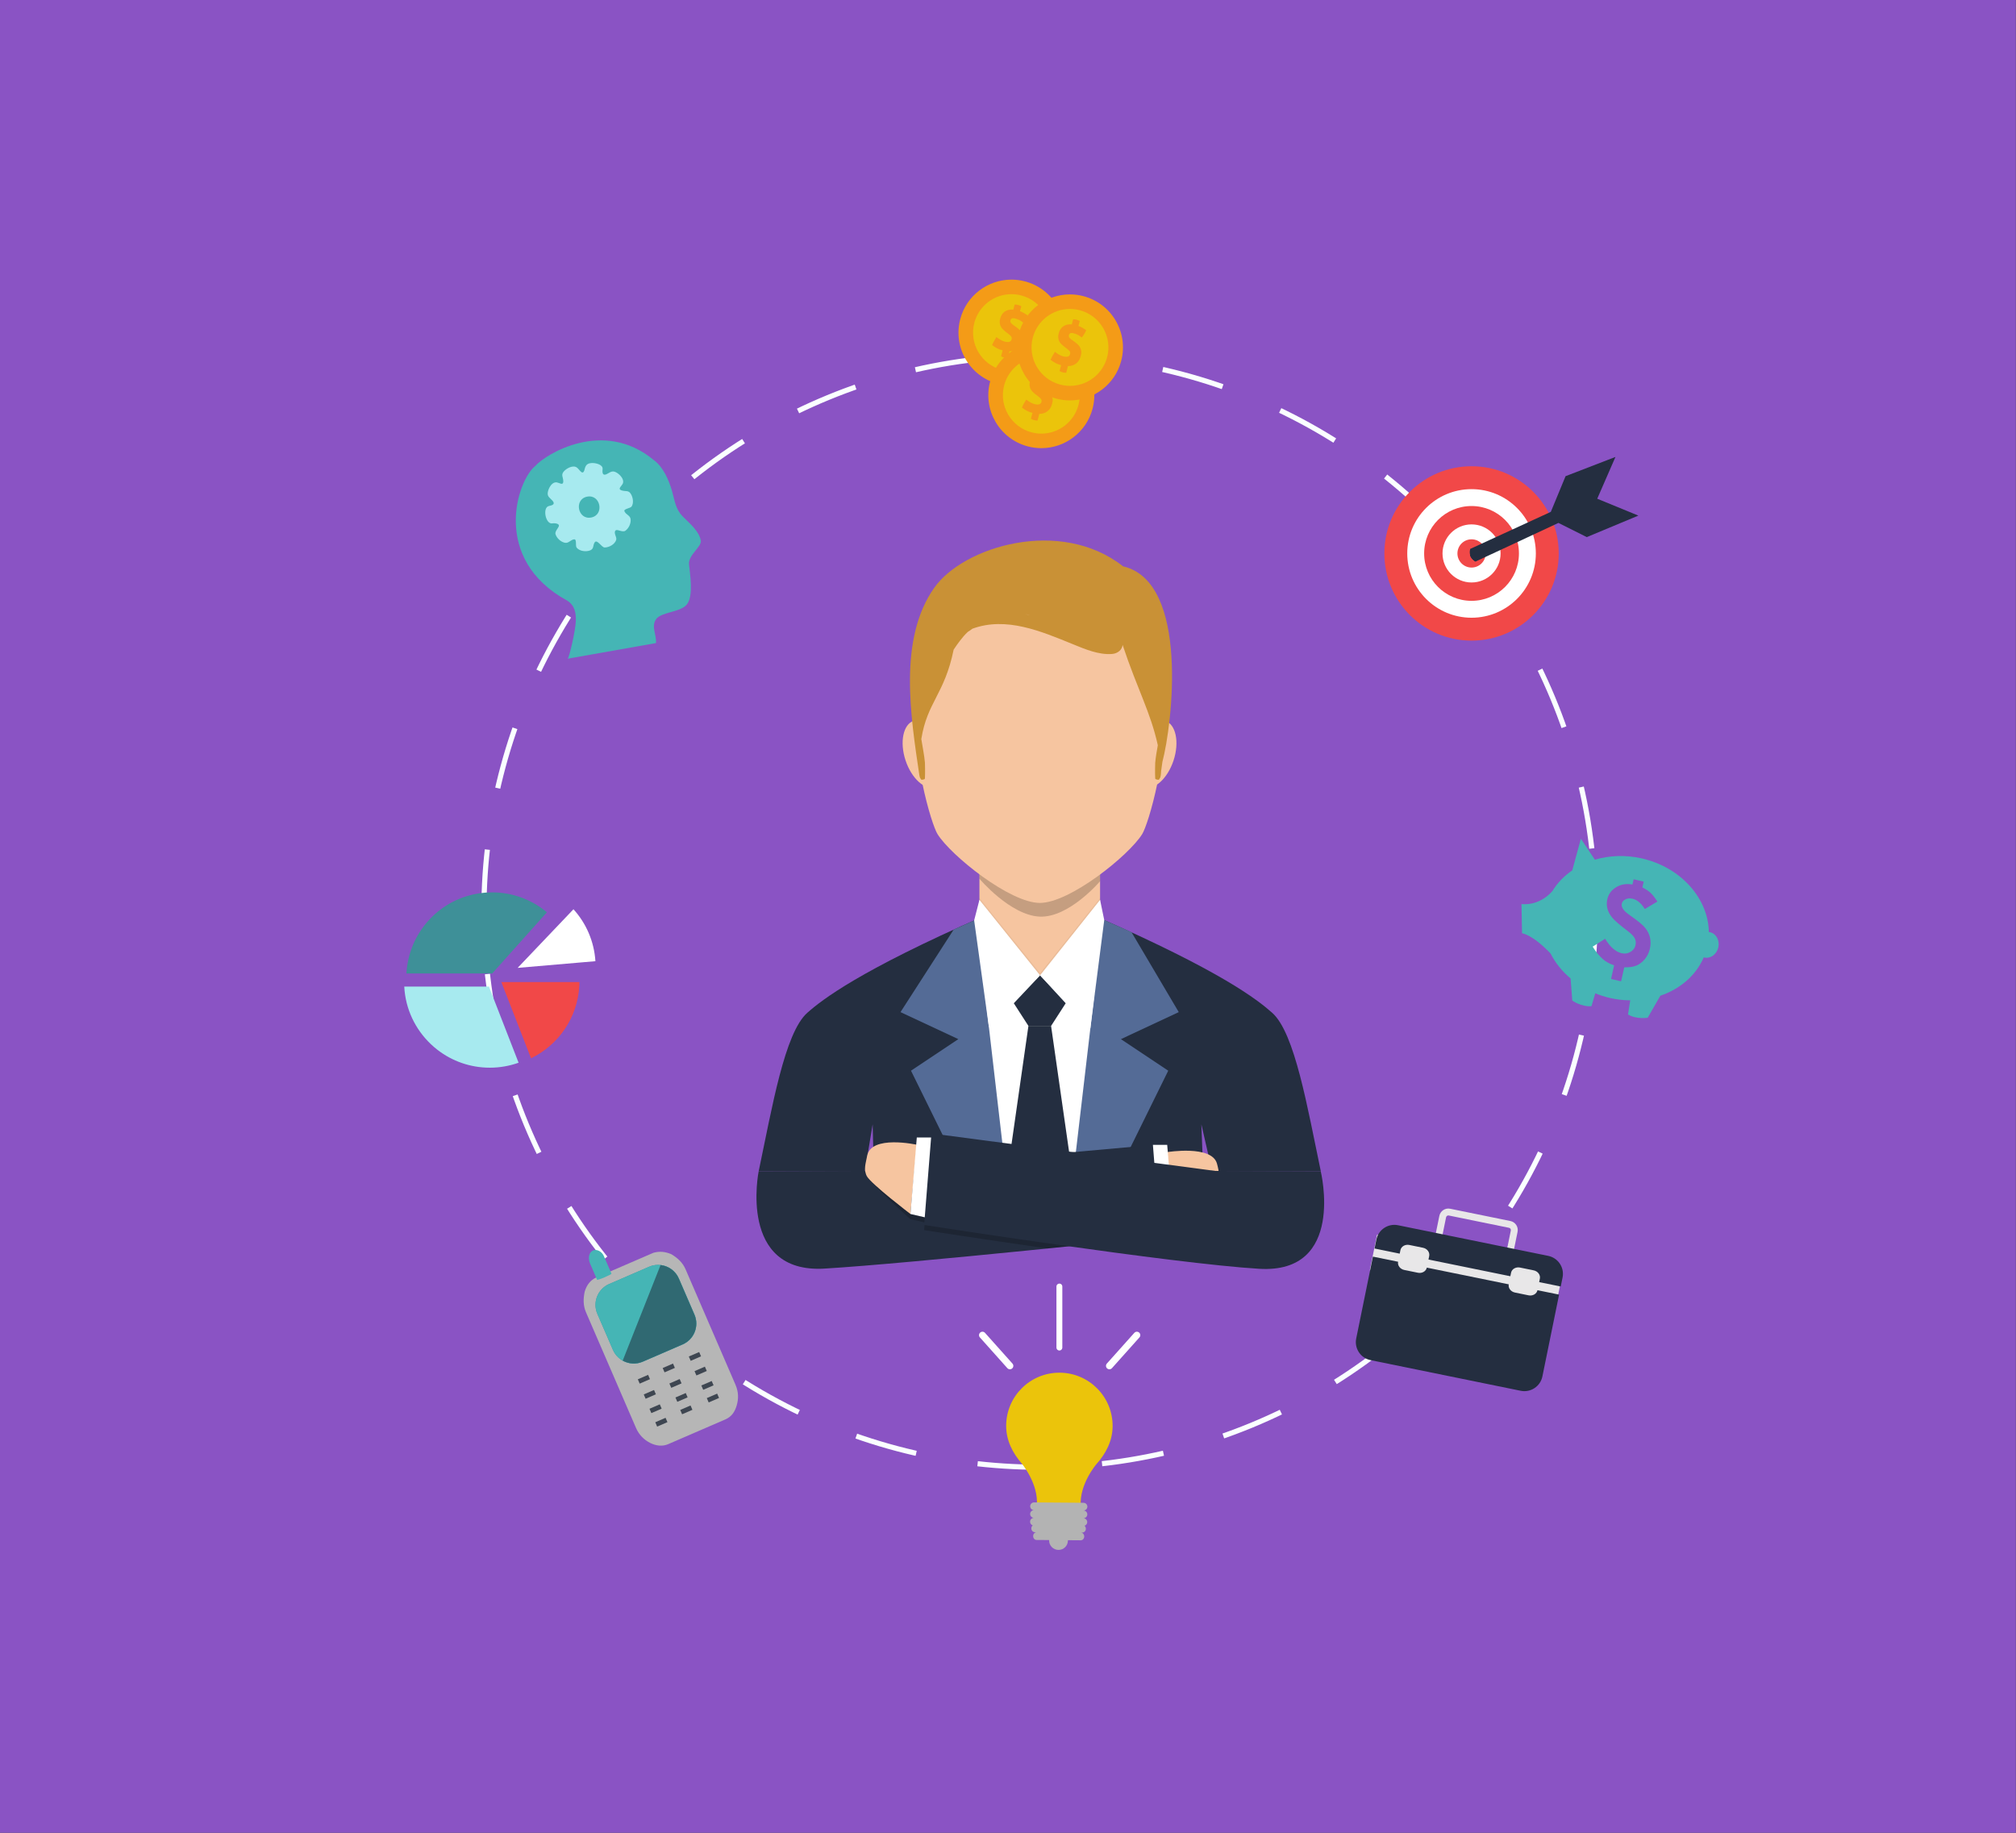 <?xml version="1.0" encoding="utf-8"?>
<!-- Generator: Adobe Illustrator 16.0.0, SVG Export Plug-In . SVG Version: 6.00 Build 0)  -->
<!DOCTYPE svg PUBLIC "-//W3C//DTD SVG 1.1//EN" "http://www.w3.org/Graphics/SVG/1.1/DTD/svg11.dtd">
<svg version="1.1" id="Layer_1" xmlns="http://www.w3.org/2000/svg" xmlns:xlink="http://www.w3.org/1999/xlink" x="0px" y="0px"
	 width="220px" height="200px" viewBox="0 0 220 200" enable-background="new 0 0 220 200" xml:space="preserve">
<rect x="0" y="0" width="220" height="200" fill="#333333" stroke="none"/>
<rect x="-0.013" y="0.001" fill="#8A53C4" width="220" height="199.999"/>
<g>
	<g>
		<g>
			<g>
				<path fill-rule="evenodd" clip-rule="evenodd" fill="#242E40" d="M131.102,122.696l1.171,5.125h11.865
					c-1.46-6.938-2.83-15.11-5.309-17.302c-1.606-1.425-5.525-4.511-19.084-10.455l-12.413-0.08
					c-13.558,5.942-17.624,9.11-19.232,10.535c-2.478,2.191-3.847,10.364-5.309,17.302h11.592l0.846-5.125l0.129,5.125h35.939
					L131.102,122.696z"/>
			</g>
		</g>
		<path fill-rule="evenodd" clip-rule="evenodd" fill="#F6C5A0" d="M106.882,88.135v10.062v4.967c3.621,4.281,9.544,4.435,13.166,0
			v-4.967V88.135C120.048,80.021,106.882,80.021,106.882,88.135z"/>
		
			<ellipse transform="matrix(-0.313 -0.95 0.95 -0.313 54.307 203.931)" fill-rule="evenodd" clip-rule="evenodd" fill="#F6C5A0" cx="100.933" cy="82.318" rx="3.822" ry="2.21"/>
		
			<ellipse transform="matrix(0.313 -0.95 0.95 0.313 8.344 176.17)" fill-rule="evenodd" clip-rule="evenodd" fill="#F6C5A0" cx="125.939" cy="82.318" rx="3.823" ry="2.211"/>
		<path fill-rule="evenodd" clip-rule="evenodd" fill="#FFFFFF" d="M113.5,106.433c0,0-9.188,2.188-9.188,2.742
			s3.496,18.599,3.496,18.599h12.472l1.431-18.52L113.5,106.433z"/>
		<polygon fill-rule="evenodd" clip-rule="evenodd" fill="#546B96" points="106.882,100.182 106.882,103.164 109.742,127.821 
			104.824,127.821 99.415,116.839 104.58,113.396 98.269,110.446 104.071,101.441 		"/>
		<polygon fill-rule="evenodd" clip-rule="evenodd" fill="#546B96" points="120.048,100.197 120.048,103.164 117.159,127.821 
			122.078,127.821 127.486,116.839 122.323,113.396 128.634,110.446 123.476,101.719 		"/>
		<path fill-rule="evenodd" clip-rule="evenodd" fill="#242E40" d="M110.634,109.48l1.595,2.472c0.823,0,1.648,0,2.473,0
			l1.595-2.472l-2.796-3.048L110.634,109.48z"/>
		<polygon fill-rule="evenodd" clip-rule="evenodd" fill="#242E40" points="112.229,111.952 109.959,127.821 116.972,127.821 
			114.701,111.952 		"/>
		<path fill-rule="evenodd" clip-rule="evenodd" fill="#FFFFFF" d="M106.882,98.197l-0.575,2.238l1.611,11.658l5.582-5.661
			L106.882,98.197z"/>
		<path opacity="0.2" d="M106.882,95.413v0.475c0,0,3.364,3.992,6.571,4.136s6.595-3.864,6.595-3.864v-0.73"/>
		<g>
			<path fill-rule="evenodd" clip-rule="evenodd" fill="#F6C5A0" d="M113.477,61.153c-20.253,0-12.491,27.742-11.169,29.867
				c1.46,2.344,7.897,7.51,11.169,7.51c3.272,0,9.708-5.166,11.167-7.51C125.967,88.895,133.729,61.153,113.477,61.153z"/>
			<path fill="#C99136" d="M122.561,61.802c-6.84-5.382-17.401-2.173-20.59,2.312c-3.991,5.614-2.58,14.136-1.636,20.54
				c0-0.01,0-0.018,0-0.028c0.011,0.064,0.024,0.13,0.042,0.199c0.013,0.052,0.127,0.2,0.148,0.24
				c0.033,0.061,0.281-0.004,0.363-0.044c0.03-0.014,0.043-0.053,0.045-0.086c0.038-0.565,0.004-1.685,0.003-1.698
				c-0.075-0.881-0.267-1.729-0.396-2.591c0.641-4.037,2.536-4.885,3.528-9.754c0.211-0.326,0.436-0.641,0.67-0.948
				c0.271-0.353,0.554-0.693,0.881-0.996c0.173-0.104,0.339-0.218,0.498-0.343c3.682-1.348,7.477,0.27,10.952,1.688
				c1.328,0.542,2.819,1.183,4.285,1.07c0.624-0.049,1.105-0.461,1.152-0.99c1.664,4.981,3.034,7.292,3.843,10.945
				c-0.11,0.634-0.229,1.269-0.285,1.92c-0.002,0.013-0.035,1.133,0.001,1.698c0.002,0.033,0.017,0.072,0.046,0.086
				c0.082,0.04,0.329,0.105,0.364,0.044c0.021-0.04,0.136-0.188,0.149-0.24c0.062-0.244,0.074-0.449,0.086-0.694
				c0.043-0.319,0.099-0.662,0.142-1.006C127.907,79.17,129.847,63.5,122.561,61.802z M112.193,67.091
				c-0.114-0.035-0.228-0.068-0.341-0.101c0.17,0.041,0.338,0.085,0.508,0.132C112.305,67.111,112.249,67.102,112.193,67.091z"/>
		</g>
		<path fill-rule="evenodd" clip-rule="evenodd" fill="#FFFFFF" d="M120.048,98.197l0.454,2.202l-1.514,11.811l-5.488-5.777
			L120.048,98.197z"/>
		<polyline opacity="0.05" points="106.882,98.197 113.5,106.433 120.048,98.197 120.048,98.001 113.5,106.199 106.882,98.001 
			106.882,98.197 		"/>
		<polygon opacity="0.1" fill-rule="evenodd" clip-rule="evenodd" points="112.229,111.952 114.701,111.952 114.713,112.032 
			112.217,112.032 		"/>
		<g>
			<path fill="#242E40" d="M94.314,127.773l31.625-2.841l1.264,9.972c0,0-27.771,2.97-37.231,3.53
				c-9.461,0.563-7.181-10.613-7.181-10.613"/>
			<g>
				<path fill="#F6C5A0" d="M127.373,125.723c0,0,4.827-0.791,5.423,1.227c0.233,0.79,0.43,2.06,0.025,2.776
					c-0.498,0.881-4.751,3.557-4.751,3.557L127.373,125.723z"/>
				<polygon fill="#FFFFFF" points="128.07,133.282 127.373,124.933 125.813,124.933 126.506,133.645 				"/>
			</g>
			<path fill="#242E40" d="M144.129,127.821c0,0,2.75,11.196-6.711,10.635c-9.462-0.563-36.568-4.781-36.568-4.781l0.065-0.836
				l0.729-9.155l30.961,4.09L144.129,127.821z"/>
			<g>
				<path fill="#F6C5A0" d="M100.048,124.918c0,0-5.015-1.111-5.422,1.227c-0.135,0.772-0.43,1.496-0.025,2.213
					c0.497,0.881,4.75,4.119,4.75,4.119L100.048,124.918z"/>
				<polygon fill="#FFFFFF" points="99.351,132.477 100.048,124.127 101.61,124.127 100.915,132.839 				"/>
			</g>
			<path opacity="0.2" d="M100.918,132.838l-0.045,0.551l-1.524-0.349c0,0-4.248-3.799-4.748-4.682
				c-0.208-0.371-0.23-0.18-0.186-0.563c0.022,0.186,0.078,0.377,0.186,0.563c0.5,0.883,4.748,4.119,4.748,4.119L100.918,132.838z"
				/>
			<path opacity="0.2" d="M116.628,136.003c-0.748,0.078-1.518,0.157-2.31,0.236c-7.397-1.058-13.467-2.002-13.467-2.002
				l0.043-0.556C101.525,133.782,108.613,134.879,116.628,136.003z"/>
		</g>
	</g>
	<g>
		
			<circle fill="none" stroke="#FAFFFF" stroke-width="0.562" stroke-miterlimit="10" stroke-dasharray="6.803,6.803" cx="113.453" cy="99.461" r="60.646"/>
	</g>
	<g>
		<g>
			<path fill="#45B5B5" d="M186.611,101.727c-0.044-0.012-0.087-0.012-0.13-0.016c-0.053-3.651-3.032-7.064-7.314-8.037
				c-1.789-0.405-3.555-0.325-5.125,0.14l-1.524-2.289l-0.942,3.453c-0.896,0.613-1.644,1.386-2.188,2.292
				c-0.003-0.002-0.004-0.005-0.008-0.009c0,0-1.233,1.581-3.346,1.398l0.061,3.187c0,0,1.082,0.081,3.104,2.191l0.001-0.004
				c0.515,1.025,1.263,1.957,2.194,2.742l0.185,2.417c0,0,0.992,0.695,2.092,0.607l0.416-1.404c0.519,0.209,1.06,0.385,1.628,0.514
				c0.737,0.169,1.471,0.245,2.188,0.253l-0.245,1.544c0.955,0.554,2.15,0.353,2.15,0.353l1.381-2.403
				c2.157-0.732,3.894-2.215,4.737-4.189c0.021,0.005,0.039,0.017,0.059,0.021c0.673,0.151,1.354-0.342,1.528-1.105
				C187.687,102.618,187.282,101.878,186.611,101.727z M179.506,104.651c-0.267,0.322-0.566,0.558-0.904,0.705
				c-0.335,0.148-0.785,0.216-1.351,0.203l-0.347,1.522l-1.097-0.248l0.338-1.49c-0.497-0.17-0.903-0.396-1.217-0.67
				c-0.429-0.378-0.805-0.836-1.124-1.372l1.36-0.859c0.544,0.901,1.148,1.429,1.813,1.579c0.34,0.078,0.656,0.029,0.952-0.146
				c0.295-0.175,0.479-0.417,0.548-0.728c0.061-0.264,0.035-0.51-0.075-0.744c-0.116-0.235-0.377-0.508-0.784-0.815
				c-0.834-0.628-1.384-1.104-1.654-1.422s-0.452-0.648-0.546-0.993c-0.093-0.343-0.098-0.687-0.02-1.033
				c0.129-0.573,0.455-1.018,0.976-1.328c0.521-0.313,1.111-0.409,1.772-0.29l0.129-0.572l1.097,0.249l-0.146,0.645
				c0.355,0.173,0.651,0.364,0.878,0.572c0.229,0.208,0.483,0.53,0.762,0.964l-1.371,0.816c-0.395-0.633-0.843-1.009-1.345-1.123
				c-0.298-0.066-0.555-0.043-0.774,0.07c-0.221,0.112-0.352,0.269-0.396,0.47c-0.04,0.171,0.003,0.358,0.129,0.563
				c0.119,0.207,0.401,0.461,0.844,0.767c0.785,0.547,1.308,0.979,1.572,1.299c0.261,0.318,0.439,0.671,0.532,1.057
				c0.093,0.384,0.09,0.792-0.007,1.223C179.952,103.95,179.771,104.326,179.506,104.651z"/>
		</g>
		<g>
			<g>
				<g id="bulb_1_">
					<path fill="#EBC40B" d="M121.417,155.646c0.023-3.208-2.557-5.828-5.764-5.852h-0.002c-0.002,0-0.002,0-0.002,0
						c-3.207-0.024-5.826,2.556-5.85,5.764c-0.013,1.624,0.719,3.022,1.714,4.162c0,0,1.844,2.216,1.633,4.577l2.384,0.019
						l0.027-0.001l2.385,0.019c-0.177-2.364,1.699-4.552,1.699-4.552C120.653,158.658,121.404,157.271,121.417,155.646z"/>
					<path fill="#B3B3B3" d="M118.654,165.257c0.002-0.231-0.185-0.424-0.419-0.425c0.234,0.001,0.422-0.186,0.426-0.419
						c0.001-0.232-0.187-0.422-0.419-0.424l-5.394-0.041c-0.233-0.002-0.423,0.185-0.426,0.418
						c-0.001,0.233,0.186,0.423,0.418,0.425c-0.232-0.002-0.422,0.186-0.424,0.418c-0.001,0.232,0.187,0.423,0.419,0.425
						c-0.232-0.002-0.423,0.186-0.425,0.417c-0.001,0.188,0.12,0.346,0.289,0.402c-0.094,0.076-0.153,0.192-0.153,0.325
						c-0.003,0.233,0.176,0.424,0.399,0.425l0.178,0.002c-0.208-0.002-0.378,0.186-0.379,0.419
						c-0.002,0.232,0.165,0.423,0.373,0.424l1.375,0.01c-0.001,0.014-0.006,0.028-0.006,0.042c-0.003,0.564,0.452,1.029,1.02,1.033
						c0.567,0.005,1.029-0.451,1.033-1.019c0-0.014-0.003-0.027-0.004-0.04l1.403,0.01c0.209,0.002,0.378-0.187,0.38-0.418
						c0.002-0.232-0.166-0.423-0.373-0.425l0.148,0.002c0.223,0.001,0.404-0.186,0.405-0.419c0.001-0.133-0.058-0.249-0.148-0.327
						c0.17-0.053,0.295-0.21,0.297-0.397c0.001-0.232-0.187-0.423-0.419-0.425C118.462,165.677,118.652,165.489,118.654,165.257z"/>
				</g>
			</g>
			
				<line fill="none" stroke="#FFFFFF" stroke-width="0.642" stroke-linecap="round" stroke-linejoin="round" stroke-miterlimit="10" x1="115.607" y1="147.051" x2="115.607" y2="140.392"/>
			
				<line fill="none" stroke="#FFFFFF" stroke-width="0.749" stroke-linecap="round" stroke-linejoin="round" stroke-miterlimit="10" x1="121.067" y1="149.048" x2="124.063" y2="145.696"/>
			
				<line fill="none" stroke="#FFFFFF" stroke-width="0.749" stroke-linecap="round" stroke-linejoin="round" stroke-miterlimit="10" x1="110.208" y1="149.048" x2="107.213" y2="145.696"/>
		</g>
		<g>
			<g>
				<g>
					<path fill="#EBC40B" d="M110.384,41.288c-0.425,0-0.851-0.055-1.267-0.164c-2.661-0.697-4.26-3.429-3.563-6.089
						c0.574-2.194,2.558-3.727,4.823-3.727c0.426,0,0.852,0.055,1.268,0.164c1.289,0.337,2.369,1.157,3.042,2.307
						c0.674,1.15,0.858,2.494,0.521,3.782C114.633,39.756,112.649,41.288,110.384,41.288z"/>
					<path fill="#F49B17" d="M110.378,32.102L110.378,32.102c0.356,0,0.716,0.046,1.065,0.138c1.084,0.284,1.992,0.973,2.559,1.94
						c0.565,0.967,0.721,2.097,0.437,3.181c-0.482,1.845-2.149,3.134-4.055,3.134c-0.356,0-0.716-0.046-1.065-0.138
						c-2.237-0.586-3.582-2.884-2.996-5.121C106.805,33.391,108.473,32.102,110.378,32.102 M110.377,30.514
						c-2.566,0-4.911,1.721-5.591,4.319c-0.809,3.09,1.041,6.249,4.13,7.059c0.491,0.128,0.983,0.19,1.468,0.19
						c2.566,0,4.911-1.721,5.591-4.319c0.81-3.089-1.04-6.25-4.129-7.059C111.354,30.576,110.862,30.514,110.377,30.514
						L110.377,30.514z"/>
				</g>
				<path fill="#F49B17" d="M111.612,36.712c-0.018-0.159-0.061-0.299-0.13-0.421c-0.068-0.123-0.155-0.233-0.261-0.332
					c-0.106-0.098-0.222-0.191-0.347-0.281l-0.311-0.219c-0.088-0.062-0.167-0.134-0.234-0.215c-0.069-0.082-0.089-0.181-0.057-0.3
					c0.017-0.065,0.045-0.114,0.08-0.146c0.038-0.032,0.081-0.054,0.129-0.065c0.05-0.011,0.101-0.013,0.153-0.006
					c0.053,0.007,0.105,0.018,0.159,0.032c0.212,0.056,0.381,0.122,0.506,0.198c0.125,0.076,0.249,0.163,0.372,0.261
					c0.219-0.27,0.379-0.54,0.479-0.806c-0.148-0.1-0.292-0.188-0.427-0.263c-0.136-0.075-0.274-0.14-0.413-0.193l0.14-0.534
					c-0.056-0.038-0.116-0.067-0.182-0.091c-0.066-0.024-0.122-0.042-0.167-0.054s-0.101-0.022-0.167-0.035
					c-0.068-0.01-0.138-0.014-0.208-0.011l-0.145,0.553c-0.36-0.028-0.666,0.039-0.917,0.204c-0.25,0.163-0.424,0.426-0.518,0.786
					c-0.045,0.172-0.06,0.327-0.045,0.464c0.013,0.137,0.049,0.263,0.104,0.376c0.056,0.112,0.13,0.217,0.224,0.311
					c0.093,0.094,0.195,0.184,0.304,0.27l0.289,0.22c0.125,0.094,0.226,0.187,0.305,0.28c0.079,0.092,0.102,0.203,0.068,0.33
					c-0.037,0.144-0.121,0.235-0.248,0.273c-0.13,0.039-0.295,0.031-0.5-0.022c-0.143-0.038-0.288-0.095-0.433-0.175
					c-0.146-0.08-0.305-0.186-0.475-0.318c-0.104,0.157-0.193,0.307-0.272,0.448c-0.078,0.142-0.146,0.284-0.2,0.426
					c0.099,0.074,0.19,0.141,0.276,0.198s0.174,0.108,0.265,0.154c0.091,0.046,0.186,0.087,0.282,0.124
					c0.099,0.037,0.206,0.071,0.325,0.102l-0.169,0.645c0.06,0.038,0.123,0.068,0.186,0.092c0.065,0.023,0.119,0.041,0.164,0.053
					c0.045,0.012,0.102,0.023,0.172,0.035c0.068,0.011,0.137,0.015,0.204,0.011l0.189-0.725c0.36-0.006,0.661-0.105,0.9-0.296
					c0.24-0.19,0.405-0.452,0.492-0.783C111.612,37.053,111.631,36.87,111.612,36.712z"/>
			</g>
			<g>
				<g>
					<path fill="#EBC40B" d="M113.64,48.111c-0.425,0-0.852-0.055-1.267-0.164c-2.661-0.697-4.26-3.429-3.563-6.09
						c0.574-2.194,2.558-3.727,4.823-3.727c0.425,0,0.852,0.056,1.268,0.165c1.289,0.337,2.369,1.156,3.042,2.307
						s0.857,2.494,0.521,3.783C117.888,46.579,115.904,48.111,113.64,48.111z"/>
					<path fill="#F49B17" d="M113.633,38.925L113.633,38.925c0.357,0,0.716,0.046,1.066,0.138c1.084,0.284,1.992,0.973,2.558,1.94
						c0.566,0.967,0.722,2.097,0.438,3.181c-0.483,1.845-2.15,3.134-4.055,3.134c-0.357,0-0.716-0.047-1.065-0.138
						c-2.237-0.586-3.582-2.884-2.996-5.122C110.061,40.213,111.729,38.925,113.633,38.925 M113.633,37.337
						c-2.566,0-4.911,1.721-5.591,4.319c-0.809,3.09,1.04,6.25,4.13,7.059c0.491,0.128,0.983,0.19,1.468,0.19
						c2.565,0,4.91-1.721,5.591-4.319c0.809-3.089-1.04-6.25-4.129-7.059C114.61,37.399,114.118,37.337,113.633,37.337
						L113.633,37.337z"/>
				</g>
				<path fill="#F49B17" d="M114.868,43.535c-0.019-0.158-0.062-0.299-0.13-0.421c-0.068-0.124-0.154-0.233-0.262-0.332
					c-0.105-0.097-0.22-0.191-0.346-0.28l-0.311-0.22c-0.088-0.062-0.168-0.134-0.235-0.215c-0.068-0.082-0.087-0.181-0.056-0.3
					c0.017-0.066,0.044-0.114,0.081-0.146c0.036-0.033,0.079-0.054,0.129-0.065c0.049-0.011,0.1-0.013,0.151-0.006
					c0.054,0.007,0.106,0.018,0.159,0.032c0.213,0.055,0.382,0.121,0.506,0.198c0.125,0.076,0.249,0.164,0.372,0.261
					c0.22-0.27,0.379-0.54,0.48-0.806c-0.149-0.1-0.292-0.188-0.427-0.263c-0.136-0.075-0.273-0.139-0.413-0.193l0.141-0.535
					c-0.056-0.037-0.118-0.067-0.183-0.091c-0.066-0.024-0.123-0.042-0.167-0.054c-0.046-0.012-0.101-0.022-0.168-0.034
					c-0.067-0.011-0.137-0.015-0.208-0.011l-0.145,0.553c-0.359-0.029-0.665,0.039-0.916,0.203
					c-0.251,0.164-0.424,0.426-0.518,0.786c-0.045,0.172-0.061,0.327-0.046,0.464c0.014,0.138,0.049,0.263,0.105,0.375
					c0.056,0.113,0.13,0.217,0.224,0.312c0.093,0.094,0.194,0.185,0.303,0.27l0.291,0.22c0.123,0.094,0.225,0.188,0.304,0.28
					c0.078,0.092,0.102,0.203,0.068,0.33c-0.038,0.144-0.121,0.235-0.249,0.273c-0.129,0.039-0.295,0.031-0.5-0.023
					c-0.143-0.038-0.288-0.095-0.433-0.175c-0.146-0.08-0.304-0.186-0.475-0.318c-0.103,0.157-0.192,0.306-0.271,0.447
					c-0.078,0.142-0.146,0.284-0.2,0.427c0.099,0.073,0.19,0.14,0.276,0.197c0.086,0.058,0.174,0.109,0.266,0.154
					c0.09,0.046,0.184,0.087,0.281,0.124c0.098,0.037,0.206,0.071,0.325,0.102l-0.169,0.644c0.06,0.039,0.123,0.068,0.186,0.092
					c0.064,0.023,0.118,0.041,0.164,0.053c0.044,0.012,0.102,0.023,0.171,0.035s0.138,0.016,0.205,0.011l0.189-0.725
					c0.36-0.006,0.66-0.105,0.9-0.296c0.241-0.19,0.405-0.452,0.491-0.784C114.867,43.876,114.885,43.693,114.868,43.535z"/>
			</g>
			<g>
				<g>
					<path fill="#EBC40B" d="M116.767,42.901c-0.426,0-0.852-0.055-1.268-0.165c-1.289-0.337-2.37-1.156-3.043-2.307
						c-0.673-1.15-0.857-2.494-0.521-3.783c0.574-2.194,2.559-3.727,4.824-3.727c0.425,0,0.851,0.055,1.267,0.164
						c1.288,0.337,2.369,1.157,3.042,2.307c0.673,1.151,0.857,2.494,0.52,3.783C121.014,41.369,119.031,42.901,116.767,42.901z"/>
					<path fill="#F49B17" d="M116.76,33.714L116.76,33.714c0.357,0,0.716,0.047,1.065,0.138c1.083,0.284,1.992,0.973,2.558,1.94
						s0.721,2.097,0.437,3.181c-0.482,1.845-2.149,3.133-4.053,3.133c-0.357,0-0.716-0.046-1.066-0.138
						c-2.238-0.586-3.582-2.883-2.996-5.121C113.187,35.003,114.854,33.715,116.76,33.714 M116.76,32.127
						c-2.567,0-4.912,1.721-5.592,4.319c-0.809,3.09,1.04,6.25,4.13,7.059c0.491,0.128,0.983,0.19,1.469,0.19
						c2.564,0,4.909-1.72,5.589-4.319c0.81-3.089-1.04-6.25-4.128-7.059C117.736,32.188,117.244,32.127,116.76,32.127L116.76,32.127
						z"/>
				</g>
				<path fill="#F49B17" d="M117.994,38.325c-0.018-0.158-0.061-0.298-0.13-0.421c-0.068-0.124-0.156-0.233-0.261-0.331
					c-0.106-0.098-0.222-0.191-0.348-0.281l-0.309-0.219c-0.089-0.062-0.168-0.134-0.235-0.216c-0.069-0.081-0.089-0.181-0.057-0.3
					c0.016-0.066,0.044-0.114,0.081-0.146c0.037-0.032,0.079-0.054,0.128-0.065c0.049-0.012,0.1-0.013,0.153-0.006
					c0.052,0.007,0.105,0.018,0.159,0.032c0.212,0.055,0.381,0.121,0.506,0.198c0.124,0.076,0.247,0.163,0.372,0.261
					c0.218-0.271,0.379-0.54,0.479-0.807c-0.149-0.1-0.291-0.188-0.428-0.262c-0.135-0.075-0.273-0.14-0.412-0.194l0.141-0.534
					c-0.057-0.038-0.117-0.067-0.184-0.091s-0.12-0.042-0.167-0.053c-0.045-0.012-0.101-0.023-0.167-0.035
					c-0.067-0.01-0.137-0.014-0.207-0.011l-0.146,0.553c-0.359-0.029-0.665,0.038-0.916,0.203c-0.251,0.164-0.424,0.426-0.519,0.786
					c-0.044,0.172-0.06,0.327-0.045,0.464c0.014,0.137,0.05,0.262,0.105,0.376c0.056,0.112,0.13,0.217,0.224,0.311
					c0.093,0.095,0.194,0.185,0.304,0.27l0.289,0.22c0.124,0.094,0.226,0.187,0.305,0.279c0.078,0.093,0.101,0.204,0.067,0.33
					c-0.037,0.144-0.12,0.234-0.248,0.273c-0.129,0.039-0.295,0.03-0.5-0.023c-0.143-0.038-0.287-0.096-0.433-0.175
					c-0.146-0.081-0.305-0.186-0.475-0.318c-0.103,0.157-0.192,0.306-0.271,0.448c-0.078,0.142-0.146,0.283-0.201,0.426
					c0.1,0.074,0.191,0.14,0.277,0.197c0.085,0.058,0.174,0.109,0.265,0.154c0.091,0.046,0.185,0.087,0.282,0.124
					c0.098,0.037,0.206,0.071,0.325,0.102l-0.17,0.645c0.061,0.038,0.123,0.068,0.187,0.091c0.065,0.023,0.118,0.041,0.163,0.053
					c0.046,0.012,0.103,0.024,0.173,0.035c0.068,0.011,0.136,0.016,0.204,0.011l0.188-0.725c0.36-0.006,0.66-0.105,0.902-0.296
					c0.239-0.19,0.403-0.452,0.491-0.784C117.994,38.666,118.012,38.483,117.994,38.325z"/>
			</g>
		</g>
		<g>
			
				<rect x="149.698" y="136.799" transform="matrix(-0.98 -0.2 0.2 -0.98 289.084 306.754)" fill-rule="evenodd" clip-rule="evenodd" fill="#E8E7E8" width="20.669" height="3.961"/>
			<g>
				<path fill-rule="evenodd" clip-rule="evenodd" fill="#E8E7E8" d="M158.251,131.902l6.577,1.342
					c0.542,0.11,0.891,0.639,0.779,1.182l-0.561,2.748l-0.736-0.15l0.562-2.747c0.027-0.136-0.062-0.268-0.195-0.295l-6.576-1.342
					c-0.134-0.027-0.267,0.06-0.294,0.194l-0.561,2.748l-0.736-0.15l0.561-2.747C157.181,132.141,157.709,131.791,158.251,131.902z"
					/>
				<path fill-rule="evenodd" clip-rule="evenodd" fill="#242E40" d="M153.244,138.584l1.49,0.304
					c0.451,0.092,0.882-0.158,0.972-0.559l8.937,1.823c-0.075,0.404,0.224,0.803,0.677,0.895l1.487,0.305
					c0.453,0.092,0.884-0.157,0.974-0.559l2.357,0.48l-1.822,8.932c-0.221,1.084-1.281,1.784-2.364,1.563l-16.39-3.345
					c-1.083-0.222-1.784-1.279-1.563-2.365l1.822-8.931l2.749,0.561C152.492,138.092,152.792,138.491,153.244,138.584z"/>
				<path fill-rule="evenodd" clip-rule="evenodd" fill="#242E40" d="M152.565,133.702l16.389,3.344
					c1.084,0.222,1.785,1.279,1.564,2.363l-0.2,0.98l-2.354-0.48l0.077-0.379c0.083-0.408-0.222-0.813-0.679-0.905l-1.486-0.304
					c-0.458-0.094-0.896,0.16-0.979,0.567l-0.078,0.38l-8.933-1.823l0.077-0.379c0.083-0.409-0.217-0.813-0.674-0.905l-1.49-0.305
					c-0.456-0.093-0.893,0.16-0.976,0.569l-0.077,0.379l-2.745-0.561l0.2-0.979C150.423,134.18,151.482,133.481,152.565,133.702z"/>
			</g>
		</g>
		<g>
			<g>
				<path fill="#45B5B5" d="M71.313,50.18c1.061,0.751,1.681,2.22,2.025,3.41c0.315,1.088,0.359,1.939,1.171,2.772
					c0.726,0.744,1.786,1.58,1.968,2.632c0.115,0.665-1.387,1.567-1.288,2.591c0.101,1.013,0.517,3.439-0.235,4.375
					c-0.693,0.863-2.791,0.813-3.351,1.6c-0.575,0.809,0.058,1.679-0.018,2.615c0,0-9.643,1.706-9.644,1.706
					c0.167-0.029,0.854-3.088,0.895-4.048c0.041-0.964-0.118-1.767-0.935-2.288c-8.342-4.548-5.455-13.145-3.485-14.7
					C59.523,49.582,65.831,45.648,71.313,50.18z"/>
				<g>
					<path fill="#A7EAEF" d="M60.284,57.113c-0.747,0.148-1.123-1.749-0.375-1.896c0.406-0.081,0.705-0.208,0.38-0.581
						c-0.346-0.391-0.647-0.462-0.47-1.088c0.103-0.361,0.41-0.908,0.85-0.916c0.321-0.006,0.81,0.443,0.799-0.132
						c-0.008-0.456-0.288-0.672,0.081-1.08c0.291-0.319,0.978-0.7,1.4-0.404c0.303,0.212,0.661,1.004,0.855,0.171
						c0.105-0.452,0.309-0.642,0.806-0.661c0.354-0.014,1.213,0.153,1.15,0.675c-0.06,0.498,0.057,0.774,0.554,0.479
						c0.404-0.239,0.611-0.352,1.062-0.05c0.312,0.208,0.736,0.671,0.608,1.09c-0.093,0.307-0.679,0.631-0.12,0.802
						c0.435,0.134,0.728-0.066,1.001,0.412c0.212,0.372,0.309,0.954,0.062,1.334c-0.132,0.204-0.895,0.257-0.784,0.522
						c0.158,0.386,0.638,0.44,0.677,0.884c0.039,0.452-0.203,0.976-0.572,1.239c-0.318,0.225-0.909-0.213-1.078-0.022
						c-0.243,0.276,0.166,0.713,0.076,1.015c-0.146,0.493-0.779,0.842-1.269,0.837c-0.327-0.003-0.815-0.934-1.075-0.566
						c-0.224,0.315-0.062,0.695-0.482,0.874c-0.45,0.191-1.17,0.109-1.493-0.291c-0.163-0.201,0.052-0.95-0.282-0.905
						c-0.4,0.053-0.596,0.467-1.022,0.369c-0.441-0.103-0.865-0.495-1.001-0.928c-0.113-0.365,0.485-0.8,0.353-1.017
						C60.865,57.101,60.453,57.08,60.284,57.113z M64.52,56.472c1.467-0.291,1.017-2.565-0.45-2.275
						C62.602,54.487,63.052,56.763,64.52,56.472z"/>
				</g>
			</g>
		</g>
		<g>
			<path fill="#A7EAEF" d="M56.592,115.968l-3.061-7.865l-0.171-0.441h-0.777h-8.468c0.128,2.455,1.208,4.659,2.876,6.254
				c0.24,0.231,0.493,0.449,0.76,0.655c1.577,1.215,3.555,1.94,5.7,1.94C54.553,116.511,55.61,116.318,56.592,115.968z"/>
			<path fill="#3E9098" d="M53.688,97.379c-0.938,0-1.841,0.139-2.695,0.395c-0.322,0.097-0.638,0.208-0.942,0.338
				c-1.911,0.807-3.49,2.234-4.503,4.023c0,0-0.203,0.331-0.438,0.877h-0.003c-0.007,0.016-0.013,0.034-0.019,0.05
				c-0.092,0.217-0.185,0.462-0.275,0.737c-0.001,0.002-0.002,0.004-0.003,0.006l0,0c-0.088,0.271-0.173,0.561-0.241,0.876
				c-0.112,0.503-0.189,1.018-0.217,1.546h8.856h0.509l0.393-0.441l5.574-6.233C58.059,98.195,55.97,97.376,53.688,97.379z"/>
			<path fill="#F14848" d="M54.865,107.563l3.084,7.921c2.985-1.441,5.087-4.426,5.271-7.921c0.008-0.131,0.01-0.262,0.011-0.394
				h-8.518L54.865,107.563z"/>
			<path fill="#FFFFFF" d="M62.58,99.222l-5.54,5.818l-0.55,0.578l8.485-0.729C64.836,102.723,63.963,100.745,62.58,99.222z"/>
		</g>
		<g>
			<circle fill="#F14848" cx="160.586" cy="60.393" r="9.514"/>
			<circle fill="#FFFFFF" cx="160.586" cy="60.393" r="7.016"/>
			<circle fill="#F14848" cx="160.585" cy="60.393" r="5.173"/>
			<circle fill="#FFFFFF" cx="160.586" cy="60.393" r="3.169"/>
			<circle fill="#F14848" cx="160.586" cy="60.393" r="1.541"/>
			<g>
				<path fill="#242E40" d="M169.236,55.857l1.61-3.895l5.444-2.1l-1.989,4.561l0,0l4.49,1.842l-5.631,2.346l-3.091-1.548
					l-9.045,4.215c0,0-0.484-0.417-0.562-0.609c-0.072-0.179-0.018-0.772-0.018-0.772L169.236,55.857z"/>
				<path fill="#242E40" d="M161.025,61.28c0,0-0.396-0.21-0.562-0.609c-0.075-0.178-0.018-0.772-0.018-0.772"/>
				<path fill="#242E40" d="M161.025,61.28c0,0-0.417-0.202-0.562-0.609c-0.15-0.418-0.018-0.772-0.018-0.772"/>
			</g>
		</g>
		<g>
			<g>
				
					<path fill="#B6B6B6" stroke="#B6B6B6" stroke-width="0.683" stroke-linecap="round" stroke-linejoin="round" stroke-miterlimit="10" d="
					M79.948,151.24c0.311,0.72,0.312,1.386,0.116,2.039c-0.193,0.648-0.494,1.063-1.048,1.302l-6.235,2.697
					c-0.485,0.211-1.066,0.177-1.674-0.124c-0.6-0.311-1.086-0.767-1.396-1.486l-5.451-12.603c-0.275-0.637-0.275-1.303-0.124-2.029
					c0.194-0.654,0.568-1.1,1.055-1.31l6.234-2.697c0.59-0.158,1.097-0.097,1.668,0.133c0.645,0.383,1.129,0.84,1.404,1.476
					L79.948,151.24z"/>
				<g>
					<defs>
						<filter id="Adobe_OpacityMaskFilter" filterUnits="userSpaceOnUse" x="64.982" y="138.03" width="11.004" height="10.764">
							<feFlood  style="flood-color:white;flood-opacity:1" result="back"/>
							<feBlend  in="SourceGraphic" in2="back" mode="normal"/>
						</filter>
					</defs>
					<mask maskUnits="userSpaceOnUse" x="64.982" y="138.03" width="11.004" height="10.764" id="SVGID_1_">
						<g filter="url(#Adobe_OpacityMaskFilter)">
							<defs>
								
									<filter id="Adobe_OpacityMaskFilter_1_" filterUnits="userSpaceOnUse" x="64.982" y="138.03" width="11.004" height="10.764">
									<feFlood  style="flood-color:white;flood-opacity:1" result="back"/>
									<feBlend  in="SourceGraphic" in2="back" mode="normal"/>
								</filter>
							</defs>
							<mask maskUnits="userSpaceOnUse" x="64.982" y="138.03" width="11.004" height="10.764" id="SVGID_1_">
							</mask>
							<radialGradient id="SVGID_2_" cx="67.733" cy="140.88" r="5.426" gradientUnits="userSpaceOnUse">
								<stop  offset="0" style="stop-color:#FFFFFF"/>
								<stop  offset="0.128" style="stop-color:#EFEFEF"/>
								<stop  offset="0.373" style="stop-color:#D5D5D5"/>
								<stop  offset="0.594" style="stop-color:#C5C5C5"/>
								<stop  offset="0.767" style="stop-color:#BFBFBF"/>
							</radialGradient>
							<path mask="url(#SVGID_1_)" fill="url(#SVGID_2_)" d="M75.784,143.458c0.539,1.246-0.035,2.707-1.288,3.249l-4.361,1.887
								c-1.243,0.536-2.708-0.041-3.247-1.288l-1.703-3.938c-0.541-1.25,0.043-2.711,1.285-3.249l4.362-1.886
								c1.252-0.542,2.708,0.038,3.249,1.287L75.784,143.458z"/>
						</g>
					</mask>
					<path fill="#3E9098" d="M75.784,143.458c0.539,1.246-0.035,2.707-1.288,3.249l-4.361,1.887
						c-1.243,0.536-2.708-0.041-3.247-1.288l-1.703-3.938c-0.541-1.25,0.043-2.711,1.285-3.249l4.362-1.886
						c1.252-0.542,2.708,0.038,3.249,1.287L75.784,143.458z"/>
					<path fill="#45B5B5" d="M75.784,143.458c0.539,1.246-0.035,2.707-1.288,3.249l-4.361,1.887
						c-1.243,0.536-2.708-0.041-3.247-1.288l-1.703-3.938c-0.541-1.25,0.043-2.711,1.285-3.249l4.362-1.886
						c1.252-0.542,2.708,0.038,3.249,1.287L75.784,143.458z"/>
				</g>
				<g>
					<defs>
						<filter id="Adobe_OpacityMaskFilter_2_" filterUnits="userSpaceOnUse" x="75.173" y="147.575" width="1.335" height="0.961">
							<feFlood  style="flood-color:white;flood-opacity:1" result="back"/>
							<feBlend  in="SourceGraphic" in2="back" mode="normal"/>
						</filter>
					</defs>
					<mask maskUnits="userSpaceOnUse" x="75.173" y="147.575" width="1.335" height="0.961" id="SVGID_3_">
						<g filter="url(#Adobe_OpacityMaskFilter_2_)">
							<defs>
								<filter id="Adobe_OpacityMaskFilter_3_" filterUnits="userSpaceOnUse" x="75.155" y="147.558" width="1.37" height="0.996">
									<feFlood  style="flood-color:white;flood-opacity:1" result="back"/>
									<feBlend  in="SourceGraphic" in2="back" mode="normal"/>
								</filter>
							</defs>
							<mask maskUnits="userSpaceOnUse" x="75.155" y="147.558" width="1.37" height="0.996" id="SVGID_3_">
							</mask>
							<radialGradient id="SVGID_4_" cx="75.507" cy="147.829" r="0.582" gradientUnits="userSpaceOnUse">
								<stop  offset="0" style="stop-color:#FFFFFF"/>
								<stop  offset="0.128" style="stop-color:#EFEFEF"/>
								<stop  offset="0.373" style="stop-color:#D5D5D5"/>
								<stop  offset="0.594" style="stop-color:#C5C5C5"/>
								<stop  offset="0.767" style="stop-color:#BFBFBF"/>
							</radialGradient>
							<polygon mask="url(#SVGID_3_)" fill="url(#SVGID_4_)" stroke="#FFFFFF" stroke-width="0.027" points="75.377,148.536 
								76.508,148.047 76.304,147.575 75.173,148.064 							"/>
						</g>
					</mask>
					
						<rect x="75.224" y="147.799" transform="matrix(-0.918 0.397 -0.397 -0.918 204.235 253.825)" fill="#3E4651" width="1.232" height="0.514"/>
					<defs>
						<filter id="Adobe_OpacityMaskFilter_4_" filterUnits="userSpaceOnUse" x="72.354" y="148.797" width="1.329" height="0.958">
							<feFlood  style="flood-color:white;flood-opacity:1" result="back"/>
							<feBlend  in="SourceGraphic" in2="back" mode="normal"/>
						</filter>
					</defs>
					<mask maskUnits="userSpaceOnUse" x="72.354" y="148.797" width="1.329" height="0.958" id="SVGID_5_">
						<g filter="url(#Adobe_OpacityMaskFilter_4_)">
							<defs>
								
									<filter id="Adobe_OpacityMaskFilter_5_" filterUnits="userSpaceOnUse" x="72.337" y="148.779" width="1.364" height="0.993">
									<feFlood  style="flood-color:white;flood-opacity:1" result="back"/>
									<feBlend  in="SourceGraphic" in2="back" mode="normal"/>
								</filter>
							</defs>
							<mask maskUnits="userSpaceOnUse" x="72.337" y="148.779" width="1.364" height="0.993" id="SVGID_5_">
							</mask>
							<radialGradient id="SVGID_6_" cx="72.686" cy="149.05" r="0.579" gradientUnits="userSpaceOnUse">
								<stop  offset="0" style="stop-color:#FFFFFF"/>
								<stop  offset="0.128" style="stop-color:#EFEFEF"/>
								<stop  offset="0.373" style="stop-color:#D5D5D5"/>
								<stop  offset="0.594" style="stop-color:#C5C5C5"/>
								<stop  offset="0.767" style="stop-color:#BFBFBF"/>
							</radialGradient>
							<polygon mask="url(#SVGID_5_)" fill="url(#SVGID_6_)" stroke="#FFFFFF" stroke-width="0.027" points="72.559,149.755 
								73.684,149.269 73.479,148.797 72.354,149.284 							"/>
						</g>
					</mask>
					
						<rect x="72.406" y="149.019" transform="matrix(-0.918 0.397 -0.397 -0.918 199.276 257.323)" fill="#3E4651" width="1.226" height="0.514"/>
					<defs>
						<filter id="Adobe_OpacityMaskFilter_6_" filterUnits="userSpaceOnUse" x="69.534" y="150.018" width="1.327" height="0.958">
							<feFlood  style="flood-color:white;flood-opacity:1" result="back"/>
							<feBlend  in="SourceGraphic" in2="back" mode="normal"/>
						</filter>
					</defs>
					<mask maskUnits="userSpaceOnUse" x="69.534" y="150.018" width="1.327" height="0.958" id="SVGID_7_">
						<g filter="url(#Adobe_OpacityMaskFilter_6_)">
							<defs>
								<filter id="Adobe_OpacityMaskFilter_7_" filterUnits="userSpaceOnUse" x="69.517" y="150" width="1.363" height="0.993">
									<feFlood  style="flood-color:white;flood-opacity:1" result="back"/>
									<feBlend  in="SourceGraphic" in2="back" mode="normal"/>
								</filter>
							</defs>
							<mask maskUnits="userSpaceOnUse" x="69.517" y="150" width="1.363" height="0.993" id="SVGID_7_">
							</mask>
							<radialGradient id="SVGID_8_" cx="69.866" cy="150.27" r="0.579" gradientUnits="userSpaceOnUse">
								<stop  offset="0" style="stop-color:#FFFFFF"/>
								<stop  offset="0.128" style="stop-color:#EFEFEF"/>
								<stop  offset="0.373" style="stop-color:#D5D5D5"/>
								<stop  offset="0.594" style="stop-color:#C5C5C5"/>
								<stop  offset="0.767" style="stop-color:#BFBFBF"/>
							</radialGradient>
							<polygon mask="url(#SVGID_7_)" fill="url(#SVGID_8_)" stroke="#FFFFFF" stroke-width="0.027" points="69.739,150.976 
								70.861,150.488 70.656,150.018 69.534,150.503 							"/>
						</g>
					</mask>
					
						<rect x="69.586" y="150.24" transform="matrix(-0.917 0.398 -0.398 -0.917 194.535 260.574)" fill="#3E4651" width="1.223" height="0.513"/>
					<defs>
						<filter id="Adobe_OpacityMaskFilter_8_" filterUnits="userSpaceOnUse" x="75.841" y="149.118" width="1.335" height="0.962">
							<feFlood  style="flood-color:white;flood-opacity:1" result="back"/>
							<feBlend  in="SourceGraphic" in2="back" mode="normal"/>
						</filter>
					</defs>
					<mask maskUnits="userSpaceOnUse" x="75.841" y="149.118" width="1.335" height="0.962" id="SVGID_9_">
						<g filter="url(#Adobe_OpacityMaskFilter_8_)">
							<defs>
								<filter id="Adobe_OpacityMaskFilter_9_" filterUnits="userSpaceOnUse" x="75.823" y="149.101" width="1.37" height="0.997">
									<feFlood  style="flood-color:white;flood-opacity:1" result="back"/>
									<feBlend  in="SourceGraphic" in2="back" mode="normal"/>
								</filter>
							</defs>
							<mask maskUnits="userSpaceOnUse" x="75.823" y="149.101" width="1.37" height="0.997" id="SVGID_9_">
							</mask>
							<radialGradient id="SVGID_10_" cx="76.175" cy="149.373" r="0.582" gradientUnits="userSpaceOnUse">
								<stop  offset="0" style="stop-color:#FFFFFF"/>
								<stop  offset="0.128" style="stop-color:#EFEFEF"/>
								<stop  offset="0.373" style="stop-color:#D5D5D5"/>
								<stop  offset="0.594" style="stop-color:#C5C5C5"/>
								<stop  offset="0.767" style="stop-color:#BFBFBF"/>
							</radialGradient>
							<polygon mask="url(#SVGID_9_)" fill="url(#SVGID_10_)" stroke="#FFFFFF" stroke-width="0.027" points="76.046,150.08 
								77.176,149.592 76.972,149.118 75.841,149.608 							"/>
						</g>
					</mask>
					
						<rect x="75.893" y="149.341" transform="matrix(-0.918 0.397 -0.397 -0.918 206.085 256.573)" fill="#3E4651" width="1.231" height="0.516"/>
					<defs>
						<filter id="Adobe_OpacityMaskFilter_10_" filterUnits="userSpaceOnUse" x="73.046" y="150.396" width="1.329" height="0.959">
							<feFlood  style="flood-color:white;flood-opacity:1" result="back"/>
							<feBlend  in="SourceGraphic" in2="back" mode="normal"/>
						</filter>
					</defs>
					<mask maskUnits="userSpaceOnUse" x="73.046" y="150.396" width="1.329" height="0.959" id="SVGID_11_">
						<g filter="url(#Adobe_OpacityMaskFilter_10_)">
							<defs>
								
									<filter id="Adobe_OpacityMaskFilter_11_" filterUnits="userSpaceOnUse" x="73.028" y="150.378" width="1.364" height="0.994">
									<feFlood  style="flood-color:white;flood-opacity:1" result="back"/>
									<feBlend  in="SourceGraphic" in2="back" mode="normal"/>
								</filter>
							</defs>
							<mask maskUnits="userSpaceOnUse" x="73.028" y="150.378" width="1.364" height="0.994" id="SVGID_11_">
							</mask>
							<radialGradient id="SVGID_12_" cx="73.378" cy="150.649" r="0.579" gradientUnits="userSpaceOnUse">
								<stop  offset="0" style="stop-color:#FFFFFF"/>
								<stop  offset="0.128" style="stop-color:#EFEFEF"/>
								<stop  offset="0.373" style="stop-color:#D5D5D5"/>
								<stop  offset="0.594" style="stop-color:#C5C5C5"/>
								<stop  offset="0.767" style="stop-color:#BFBFBF"/>
							</radialGradient>
							<polygon mask="url(#SVGID_11_)" fill="url(#SVGID_12_)" stroke="#FFFFFF" stroke-width="0.027" points="73.251,151.354 
								74.375,150.867 74.171,150.396 73.046,150.882 							"/>
						</g>
					</mask>
					
						<rect x="73.098" y="150.618" transform="matrix(-0.917 0.398 -0.398 -0.917 201.352 259.981)" fill="#3E4651" width="1.225" height="0.514"/>
					<defs>
						<filter id="Adobe_OpacityMaskFilter_12_" filterUnits="userSpaceOnUse" x="70.226" y="151.616" width="1.326" height="0.958">
							<feFlood  style="flood-color:white;flood-opacity:1" result="back"/>
							<feBlend  in="SourceGraphic" in2="back" mode="normal"/>
						</filter>
					</defs>
					<mask maskUnits="userSpaceOnUse" x="70.226" y="151.616" width="1.326" height="0.958" id="SVGID_14_">
						<g filter="url(#Adobe_OpacityMaskFilter_12_)">
							<defs>
								
									<filter id="Adobe_OpacityMaskFilter_13_" filterUnits="userSpaceOnUse" x="70.208" y="151.599" width="1.361" height="0.993">
									<feFlood  style="flood-color:white;flood-opacity:1" result="back"/>
									<feBlend  in="SourceGraphic" in2="back" mode="normal"/>
								</filter>
							</defs>
							<mask maskUnits="userSpaceOnUse" x="70.208" y="151.599" width="1.361" height="0.993" id="SVGID_14_">
							</mask>
							<radialGradient id="SVGID_15_" cx="70.558" cy="151.87" r="0.578" gradientUnits="userSpaceOnUse">
								<stop  offset="0" style="stop-color:#FFFFFF"/>
								<stop  offset="0.128" style="stop-color:#EFEFEF"/>
								<stop  offset="0.373" style="stop-color:#D5D5D5"/>
								<stop  offset="0.594" style="stop-color:#C5C5C5"/>
								<stop  offset="0.767" style="stop-color:#BFBFBF"/>
							</radialGradient>
							<polygon mask="url(#SVGID_14_)" fill="url(#SVGID_15_)" stroke="#FFFFFF" stroke-width="0.027" points="70.431,152.574 
								71.552,152.088 71.349,151.616 70.226,152.102 							"/>
						</g>
					</mask>
					
						<rect x="70.279" y="151.838" transform="matrix(-0.917 0.398 -0.398 -0.917 196.453 263.416)" fill="#3E4651" width="1.222" height="0.514"/>
					<defs>
						<filter id="Adobe_OpacityMaskFilter_14_" filterUnits="userSpaceOnUse" x="76.541" y="150.738" width="1.335" height="0.961">
							<feFlood  style="flood-color:white;flood-opacity:1" result="back"/>
							<feBlend  in="SourceGraphic" in2="back" mode="normal"/>
						</filter>
					</defs>
					<mask maskUnits="userSpaceOnUse" x="76.541" y="150.738" width="1.335" height="0.961" id="SVGID_16_">
						<g filter="url(#Adobe_OpacityMaskFilter_14_)">
							<defs>
								
									<filter id="Adobe_OpacityMaskFilter_15_" filterUnits="userSpaceOnUse" x="76.523" y="150.721" width="1.37" height="0.996">
									<feFlood  style="flood-color:white;flood-opacity:1" result="back"/>
									<feBlend  in="SourceGraphic" in2="back" mode="normal"/>
								</filter>
							</defs>
							<mask maskUnits="userSpaceOnUse" x="76.523" y="150.721" width="1.37" height="0.996" id="SVGID_16_">
							</mask>
							<radialGradient id="SVGID_17_" cx="76.874" cy="150.992" r="0.582" gradientUnits="userSpaceOnUse">
								<stop  offset="0" style="stop-color:#FFFFFF"/>
								<stop  offset="0.128" style="stop-color:#EFEFEF"/>
								<stop  offset="0.373" style="stop-color:#D5D5D5"/>
								<stop  offset="0.594" style="stop-color:#C5C5C5"/>
								<stop  offset="0.767" style="stop-color:#BFBFBF"/>
							</radialGradient>
							<polygon mask="url(#SVGID_16_)" fill="url(#SVGID_17_)" stroke="#FFFFFF" stroke-width="0.027" points="76.745,151.699 
								77.876,151.21 77.672,150.738 76.541,151.228 							"/>
						</g>
					</mask>
					
						<rect x="76.592" y="150.962" transform="matrix(-0.918 0.397 -0.397 -0.918 208.114 259.348)" fill="#3E4651" width="1.232" height="0.514"/>
					<defs>
						<filter id="Adobe_OpacityMaskFilter_16_" filterUnits="userSpaceOnUse" x="73.746" y="152.013" width="1.329" height="0.959">
							<feFlood  style="flood-color:white;flood-opacity:1" result="back"/>
							<feBlend  in="SourceGraphic" in2="back" mode="normal"/>
						</filter>
					</defs>
					<mask maskUnits="userSpaceOnUse" x="73.746" y="152.013" width="1.329" height="0.959" id="SVGID_18_">
						<g filter="url(#Adobe_OpacityMaskFilter_16_)">
							<defs>
								
									<filter id="Adobe_OpacityMaskFilter_17_" filterUnits="userSpaceOnUse" x="73.729" y="151.995" width="1.364" height="0.994">
									<feFlood  style="flood-color:white;flood-opacity:1" result="back"/>
									<feBlend  in="SourceGraphic" in2="back" mode="normal"/>
								</filter>
							</defs>
							<mask maskUnits="userSpaceOnUse" x="73.729" y="151.995" width="1.364" height="0.994" id="SVGID_18_">
							</mask>
							<radialGradient id="SVGID_19_" cx="74.079" cy="152.267" r="0.579" gradientUnits="userSpaceOnUse">
								<stop  offset="0" style="stop-color:#FFFFFF"/>
								<stop  offset="0.128" style="stop-color:#EFEFEF"/>
								<stop  offset="0.373" style="stop-color:#D5D5D5"/>
								<stop  offset="0.594" style="stop-color:#C5C5C5"/>
								<stop  offset="0.767" style="stop-color:#BFBFBF"/>
							</radialGradient>
							<polygon mask="url(#SVGID_18_)" fill="url(#SVGID_19_)" stroke="#FFFFFF" stroke-width="0.027" points="73.95,152.972 
								75.075,152.485 74.87,152.013 73.746,152.5 							"/>
						</g>
					</mask>
					
						<rect x="73.797" y="152.235" transform="matrix(-0.918 0.397 -0.397 -0.918 203.221 262.939)" fill="#3E4651" width="1.226" height="0.515"/>
					<defs>
						<filter id="Adobe_OpacityMaskFilter_18_" filterUnits="userSpaceOnUse" x="70.926" y="153.234" width="1.327" height="0.957">
							<feFlood  style="flood-color:white;flood-opacity:1" result="back"/>
							<feBlend  in="SourceGraphic" in2="back" mode="normal"/>
						</filter>
					</defs>
					<mask maskUnits="userSpaceOnUse" x="70.926" y="153.234" width="1.327" height="0.957" id="SVGID_20_">
						<g filter="url(#Adobe_OpacityMaskFilter_18_)">
							<defs>
								
									<filter id="Adobe_OpacityMaskFilter_19_" filterUnits="userSpaceOnUse" x="70.908" y="153.217" width="1.362" height="0.992">
									<feFlood  style="flood-color:white;flood-opacity:1" result="back"/>
									<feBlend  in="SourceGraphic" in2="back" mode="normal"/>
								</filter>
							</defs>
							<mask maskUnits="userSpaceOnUse" x="70.908" y="153.217" width="1.362" height="0.992" id="SVGID_20_">
							</mask>
							<radialGradient id="SVGID_21_" cx="71.257" cy="153.487" r="0.579" gradientUnits="userSpaceOnUse">
								<stop  offset="0" style="stop-color:#FFFFFF"/>
								<stop  offset="0.128" style="stop-color:#EFEFEF"/>
								<stop  offset="0.373" style="stop-color:#D5D5D5"/>
								<stop  offset="0.594" style="stop-color:#C5C5C5"/>
								<stop  offset="0.767" style="stop-color:#BFBFBF"/>
							</radialGradient>
							<polygon mask="url(#SVGID_20_)" fill="url(#SVGID_21_)" stroke="#FFFFFF" stroke-width="0.027" points="71.13,154.191 
								72.253,153.706 72.049,153.234 70.926,153.72 							"/>
						</g>
					</mask>
					
						<rect x="70.978" y="153.456" transform="matrix(-0.918 0.397 -0.397 -0.918 198.284 266.412)" fill="#3E4651" width="1.223" height="0.514"/>
					<defs>
						<filter id="Adobe_OpacityMaskFilter_20_" filterUnits="userSpaceOnUse" x="77.137" y="152.115" width="1.336" height="0.963">
							<feFlood  style="flood-color:white;flood-opacity:1" result="back"/>
							<feBlend  in="SourceGraphic" in2="back" mode="normal"/>
						</filter>
					</defs>
					<mask maskUnits="userSpaceOnUse" x="77.137" y="152.115" width="1.336" height="0.963" id="SVGID_22_">
						<g filter="url(#Adobe_OpacityMaskFilter_20_)">
							<defs>
								
									<filter id="Adobe_OpacityMaskFilter_21_" filterUnits="userSpaceOnUse" x="77.119" y="152.098" width="1.371" height="0.998">
									<feFlood  style="flood-color:white;flood-opacity:1" result="back"/>
									<feBlend  in="SourceGraphic" in2="back" mode="normal"/>
								</filter>
							</defs>
							<mask maskUnits="userSpaceOnUse" x="77.119" y="152.098" width="1.371" height="0.998" id="SVGID_22_">
							</mask>
							<radialGradient id="SVGID_23_" cx="77.471" cy="152.37" r="0.582" gradientUnits="userSpaceOnUse">
								<stop  offset="0" style="stop-color:#FFFFFF"/>
								<stop  offset="0.128" style="stop-color:#EFEFEF"/>
								<stop  offset="0.373" style="stop-color:#D5D5D5"/>
								<stop  offset="0.594" style="stop-color:#C5C5C5"/>
								<stop  offset="0.767" style="stop-color:#BFBFBF"/>
							</radialGradient>
							<polygon mask="url(#SVGID_22_)" fill="url(#SVGID_23_)" stroke="#FFFFFF" stroke-width="0.027" points="77.342,153.078 
								78.473,152.589 78.268,152.115 77.137,152.604 							"/>
						</g>
					</mask>
					
						<rect x="77.189" y="152.339" transform="matrix(-0.918 0.397 -0.397 -0.918 209.805 261.754)" fill="#3E4651" width="1.232" height="0.516"/>
					<defs>
						<filter id="Adobe_OpacityMaskFilter_22_" filterUnits="userSpaceOnUse" x="74.341" y="153.39" width="1.33" height="0.961">
							<feFlood  style="flood-color:white;flood-opacity:1" result="back"/>
							<feBlend  in="SourceGraphic" in2="back" mode="normal"/>
						</filter>
					</defs>
					<mask maskUnits="userSpaceOnUse" x="74.341" y="153.39" width="1.33" height="0.961" id="SVGID_24_">
						<g filter="url(#Adobe_OpacityMaskFilter_22_)">
							<defs>
								
									<filter id="Adobe_OpacityMaskFilter_23_" filterUnits="userSpaceOnUse" x="74.323" y="153.372" width="1.365" height="0.996">
									<feFlood  style="flood-color:white;flood-opacity:1" result="back"/>
									<feBlend  in="SourceGraphic" in2="back" mode="normal"/>
								</filter>
							</defs>
							<mask maskUnits="userSpaceOnUse" x="74.323" y="153.372" width="1.365" height="0.996" id="SVGID_24_">
							</mask>
							<radialGradient id="SVGID_25_" cx="74.673" cy="153.644" r="0.58" gradientUnits="userSpaceOnUse">
								<stop  offset="0" style="stop-color:#FFFFFF"/>
								<stop  offset="0.128" style="stop-color:#EFEFEF"/>
								<stop  offset="0.373" style="stop-color:#D5D5D5"/>
								<stop  offset="0.594" style="stop-color:#C5C5C5"/>
								<stop  offset="0.767" style="stop-color:#BFBFBF"/>
							</radialGradient>
							<polygon mask="url(#SVGID_24_)" fill="url(#SVGID_25_)" stroke="#FFFFFF" stroke-width="0.027" points="74.546,154.351 
								75.671,153.863 75.466,153.39 74.341,153.877 							"/>
						</g>
					</mask>
					
						<rect x="74.393" y="153.612" transform="matrix(-0.918 0.398 -0.398 -0.918 204.992 265.251)" fill="#3E4651" width="1.226" height="0.516"/>
					<defs>
						<filter id="Adobe_OpacityMaskFilter_24_" filterUnits="userSpaceOnUse" x="71.521" y="154.61" width="1.327" height="0.96">
							<feFlood  style="flood-color:white;flood-opacity:1" result="back"/>
							<feBlend  in="SourceGraphic" in2="back" mode="normal"/>
						</filter>
					</defs>
					<mask maskUnits="userSpaceOnUse" x="71.521" y="154.61" width="1.327" height="0.96" id="SVGID_26_">
						<g filter="url(#Adobe_OpacityMaskFilter_24_)">
							<defs>
								
									<filter id="Adobe_OpacityMaskFilter_25_" filterUnits="userSpaceOnUse" x="71.504" y="154.593" width="1.362" height="0.995">
									<feFlood  style="flood-color:white;flood-opacity:1" result="back"/>
									<feBlend  in="SourceGraphic" in2="back" mode="normal"/>
								</filter>
							</defs>
							<mask maskUnits="userSpaceOnUse" x="71.504" y="154.593" width="1.362" height="0.995" id="SVGID_26_">
							</mask>
							<radialGradient id="SVGID_27_" cx="71.853" cy="154.864" r="0.579" gradientUnits="userSpaceOnUse">
								<stop  offset="0" style="stop-color:#FFFFFF"/>
								<stop  offset="0.128" style="stop-color:#EFEFEF"/>
								<stop  offset="0.373" style="stop-color:#D5D5D5"/>
								<stop  offset="0.594" style="stop-color:#C5C5C5"/>
								<stop  offset="0.767" style="stop-color:#BFBFBF"/>
							</radialGradient>
							<polygon mask="url(#SVGID_26_)" fill="url(#SVGID_27_)" stroke="#FFFFFF" stroke-width="0.027" points="71.727,155.57 
								72.849,155.084 72.644,154.61 71.521,155.096 							"/>
						</g>
					</mask>
					
						<rect x="71.574" y="154.832" transform="matrix(-0.917 0.398 -0.398 -0.917 200.092 268.684)" fill="#3E4651" width="1.223" height="0.516"/>
				</g>
				<g>
					<path fill="#45B5B5" d="M66.731,138.995c-0.014-0.033-0.11-0.258-0.214-0.496c-0.106-0.247-0.377-0.874-0.608-1.407
						c-0.231-0.534-0.772-0.814-1.203-0.63c-0.425,0.186-0.569,0.829-0.311,1.427c0.26,0.601,0.531,1.228,0.597,1.382
						c0.073,0.168,0.146,0.336,0.164,0.379c0.018,0.041,0.39-0.077,0.816-0.262C66.401,139.203,66.744,139.024,66.731,138.995z"/>
				</g>
				<path fill="#306972" d="M74.496,146.707l-4.361,1.887c-0.729,0.314-1.532,0.244-2.182-0.117l4.132-10.43
					c0.853,0.097,1.633,0.632,1.996,1.474l1.703,3.938C76.323,144.704,75.749,146.165,74.496,146.707z"/>
			</g>
		</g>
	</g>
</g>
</svg>
